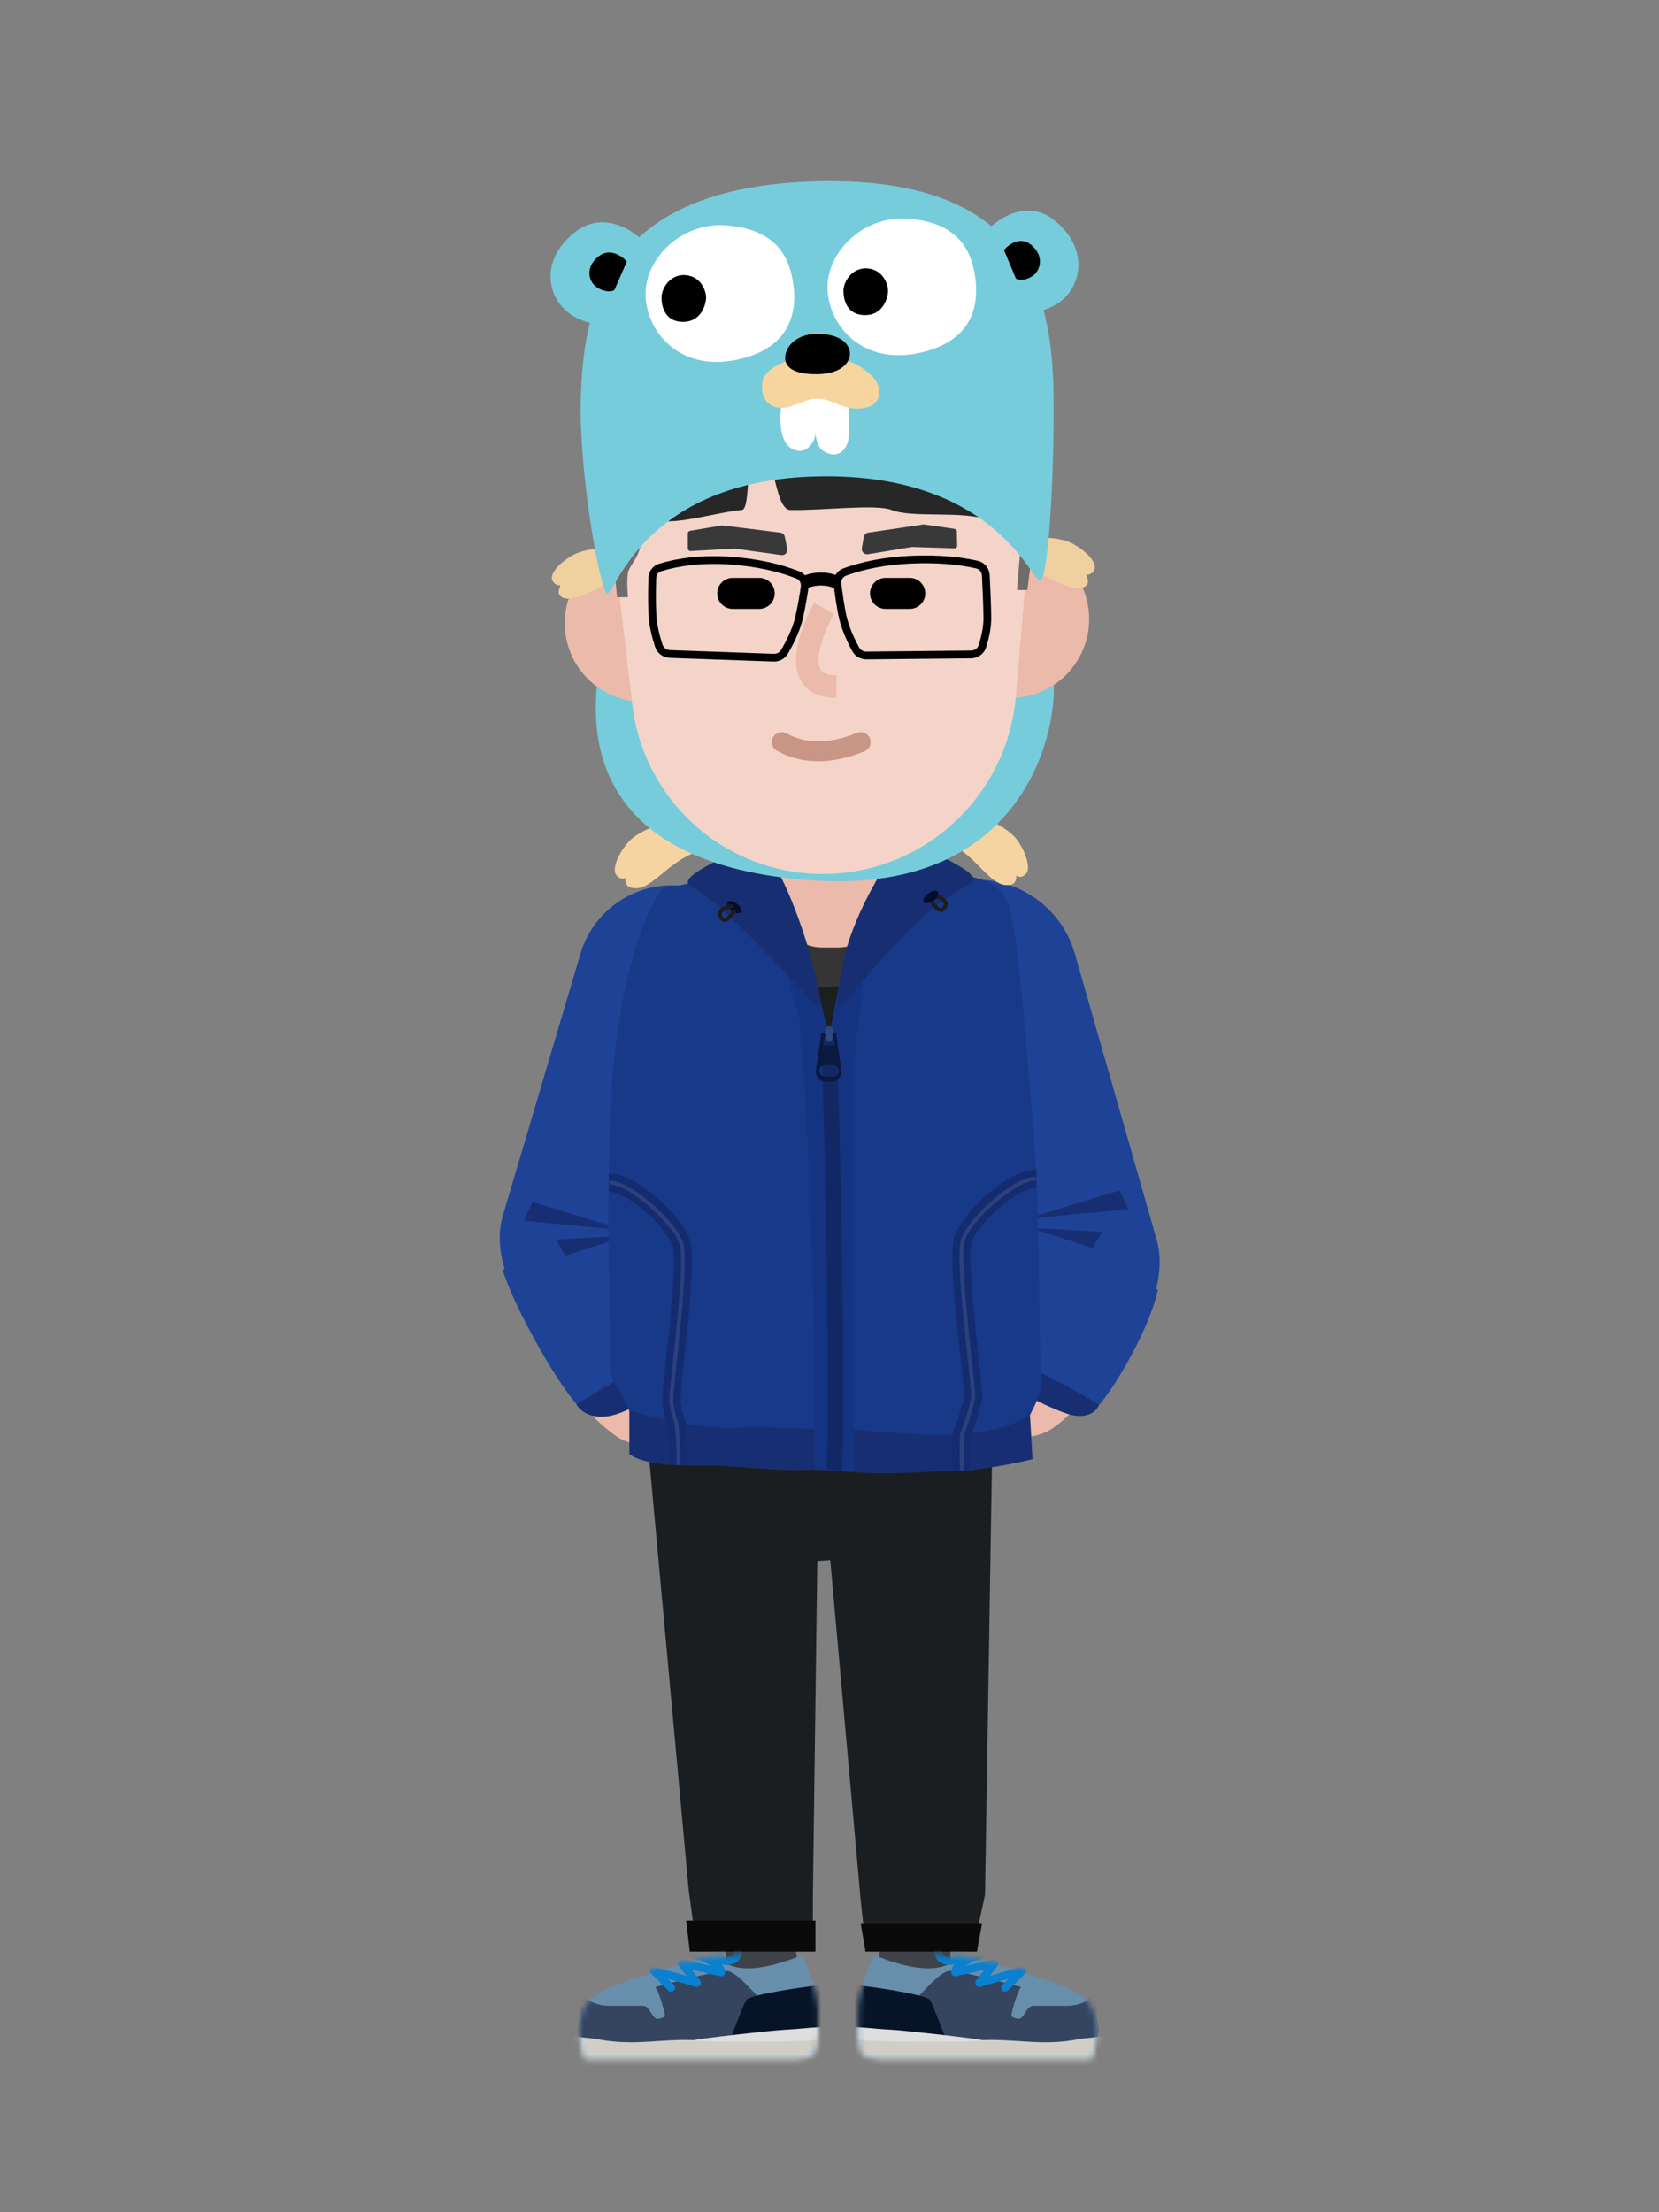 <svg width="300" height="400" viewBox="0 0 300 400" fill="none" xmlns="http://www.w3.org/2000/svg">
<rect x="0" y="0" width="300" height="400" fill="#808080" stroke="none"/>
<path d="M145.62 282.285C160.524 282.285 172.606 276.563 172.606 269.501C172.606 262.443 160.524 256.719 145.62 256.719C130.716 256.719 118.634 262.443 118.634 269.501C118.634 276.563 130.716 282.285 145.62 282.285Z" fill="#1B1E21"/>
<path d="M165.524 312.194C168.973 312.194 171.776 314.963 171.832 318.399L171.833 318.503V357.759C171.833 361.243 169.008 364.068 165.524 364.068C162.074 364.068 159.271 361.299 159.216 357.863L159.215 357.759V318.503C159.215 315.019 162.039 312.194 165.524 312.194Z" fill="#EBBAAA"/>
<path d="M133.047 312.232C136.476 311.857 139.563 314.305 139.992 317.714L140.004 317.818L143.913 353.587C144.292 357.051 141.791 360.166 138.327 360.544C134.898 360.919 131.811 358.472 131.382 355.062L131.37 354.958L127.461 319.189C127.082 315.725 129.583 312.61 133.047 312.232Z" fill="#EBBAAA"/>
<path d="M143.717 351.001C136.8 352.403 132.189 351.585 130.982 351.001L131.683 358.829L139.043 362.334L144.651 357.661C144.418 355.675 143.95 353.338 143.717 351.001Z" fill="#3F4248"/>
<path d="M159.139 351.235C166.055 352.637 170.666 351.819 171.873 351.235V359.063L164.513 362.568L158.905 357.894C159.139 355.908 158.905 353.572 159.139 351.235Z" fill="#3F4248"/>
<path d="M116.612 255.199H148.156L146.988 343.173V348.83H125.491L124.53 341.657L116.612 255.199Z" fill="#1B1E21"/>
<path d="M147.856 256.606H179.508L178.126 342.589L176.724 349.132L156.396 350.534L155.634 343.524L147.856 256.606Z" fill="#1B1E21"/>
<path d="M124.089 347.263H147.455V352.871H124.74L124.089 347.263Z" fill="#0A0A0B"/>
<path d="M155.634 347.73H177.598L176.663 352.871H156.508L155.634 347.73Z" fill="#0A0A0B"/>
<path d="M198.433 367.592C198.433 360.418 193.824 359.542 186.311 357.084C182.632 355.88 178.877 354.831 175.067 354.2C172.672 353.803 172.029 355.908 167.823 355.908C164.072 355.908 159.393 354.051 158.424 353.649C158.302 353.597 158.158 353.553 158.061 353.642C158.038 353.663 158.018 353.691 158.004 353.719C157.556 354.64 155.205 359.659 155.205 363.675C155.205 366.748 154.942 369.769 155.789 371.33C156.171 372.034 158.558 372.419 159.36 372.419H197.133C197.851 372.419 198.433 368.309 198.433 367.592Z" fill="#678EAB"/>
<mask id="mask0_0_6524" style="mask-type:luminance" maskUnits="userSpaceOnUse" x="155" y="352" width="44" height="21">
<path fill-rule="evenodd" clip-rule="evenodd" d="M198.433 367.591C198.433 363.907 197.217 361.883 195.015 360.453C184.54 353.653 170.957 353.333 158.476 352.871C158.374 352.871 158.048 353.628 158.004 353.719C157.556 354.639 155.205 359.659 155.205 363.675C155.205 366.748 154.942 369.769 155.789 371.33C156.171 372.033 158.558 372.419 159.36 372.419H197.133C197.851 372.419 198.433 368.309 198.433 367.591Z" fill="white"/>
</mask>
<g mask="url(#mask0_0_6524)">
<path d="M192.942 362.685C196.564 362.685 197.576 360.582 197.966 360.231C198.667 361.049 198.082 364.344 198.55 365.839C199.017 367.335 198.355 368.8 197.966 369.344L165.369 370.863C165.175 367.748 164.902 361.516 165.369 361.516C165.954 361.516 169.692 356.493 171.678 356.376C173.267 356.282 180.986 358.285 184.647 359.297C184.179 359.764 183.408 362.147 183.128 363.269C182.777 364.671 182.661 364.671 183.946 365.021C185.231 365.372 185.465 362.685 186.867 362.685H192.942Z" fill="#35455F"/>
<path d="M168.173 361.633C167.613 360.699 158.593 359.374 154.971 358.946L153.336 368.994L171.562 370.045C170.666 367.631 168.734 362.568 168.173 361.633Z" fill="#071427"/>
<path d="M177.754 368.877C183.712 368.643 188.853 370.045 195.395 368.643C207.079 367.358 201.076 368.122 204.041 373.805H158.223C153.686 372.732 152.181 366.122 155.556 366.657C162.916 367.825 173.195 369.057 177.754 368.877Z" fill="#D1CEC8"/>
<path d="M153.803 368.643C155.392 369.297 176.936 369.344 177.637 368.877C176.001 368.526 163.963 367.162 161.28 367.007C157.191 366.774 155.633 366.463 153.803 366.54C153.141 367.007 152.214 367.989 153.803 368.643Z" fill="#DEDEDE"/>
<path d="M175.19 353.424C175.53 353.218 175.973 353.326 176.179 353.665C176.386 354.005 176.278 354.447 175.938 354.654L175.729 354.776C175.453 354.936 175.005 355.192 174.815 355.306L174.701 355.375L174.551 355.47L179.655 354.296C180.299 354.148 180.778 354.869 180.412 355.402L180.388 355.435L178.991 357.258L184.684 355.639C185.386 355.439 185.896 356.286 185.416 356.813L185.387 356.842L182.281 359.924C181.999 360.204 181.543 360.202 181.263 359.92C180.994 359.649 180.985 359.219 181.235 358.937L181.267 358.902L182.391 357.787L177.297 359.236C176.644 359.422 176.128 358.686 176.505 358.139L176.529 358.107L178.029 356.147L172.891 357.329C172.455 357.43 172.037 357.112 172.011 356.671L172.01 356.628C172.01 355.64 172.692 354.926 173.947 354.149L174.102 354.055C174.402 353.877 175.081 353.491 175.19 353.424Z" fill="#0980D0"/>
<path fill-rule="evenodd" clip-rule="evenodd" d="M173.619 351.128C173.656 349.04 175.037 347.497 176.857 347.497C177.755 347.497 178.487 347.871 178.992 348.561C179.476 349.222 179.735 350.149 179.735 351.214C179.735 352.198 179.151 353.083 178.152 353.748C177.267 354.337 176.131 354.691 175.178 354.691C174.72 354.691 174.384 354.609 174.147 354.442C173.927 354.289 173.785 354.064 173.702 353.747C173.63 353.472 173.602 353.137 173.601 352.651L173.601 352.494L173.616 351.554L173.619 351.128ZM177.831 349.412C177.595 349.09 177.294 348.936 176.857 348.936C175.852 348.936 175.058 349.839 175.058 351.214L175.056 351.507L175.042 352.366C175.041 352.455 175.04 352.521 175.04 352.588L175.042 352.804C175.045 352.976 175.053 353.112 175.066 353.217L175.07 353.249L175.104 353.25L175.178 353.252C175.843 353.252 176.703 352.984 177.354 352.55C177.985 352.13 178.296 351.659 178.296 351.214C178.296 350.437 178.12 349.806 177.831 349.412Z" fill="#0980D0"/>
<path fill-rule="evenodd" clip-rule="evenodd" d="M170.102 350.638C169.492 350.911 169.107 351.384 168.97 351.999C168.838 352.586 168.939 353.285 169.257 354.002C169.551 354.66 170.211 355.076 171.088 355.219C171.863 355.347 172.74 355.241 173.387 354.954L173.456 354.922C173.676 354.816 173.834 354.702 173.94 354.576L173.971 354.538L173.985 354.519L174.003 354.493L174.018 354.463L174.045 354.416C174.063 354.385 174.068 354.37 174.081 354.334L174.081 354.334L174.094 354.291L174.105 354.247L174.115 354.19C174.129 354.095 174.126 353.991 174.108 353.876C174.077 353.686 174.006 353.474 173.884 353.19L173.814 353.031L173.453 352.251C173.439 352.22 173.425 352.188 173.409 352.153C172.772 350.722 171.351 350.083 170.102 350.638ZM172.807 353.971L172.697 353.949L172.702 353.924L172.72 353.864L172.737 353.827L172.774 353.747L172.803 353.698L173.076 353.466L173.082 353.464C173.152 353.44 173.25 353.416 173.4 353.377L172.807 353.971ZM172.094 352.738L172.064 352.672C171.731 351.987 171.16 351.742 170.688 351.952C170.496 352.038 170.413 352.14 170.374 352.313C170.316 352.574 170.372 352.966 170.572 353.415C170.643 353.576 170.882 353.726 171.321 353.798C171.705 353.862 172.142 353.835 172.499 353.742L172.549 353.728L172.465 353.541L172.223 353.019L172.094 352.738Z" fill="#0980D0"/>
</g>
<path d="M104.695 367.592C104.695 360.418 109.304 359.542 116.816 357.084C120.496 355.88 124.251 354.831 128.061 354.2C130.456 353.803 131.099 355.908 135.305 355.908C139.056 355.908 143.735 354.051 144.704 353.649C144.825 353.597 144.969 353.553 145.066 353.642C145.09 353.663 145.109 353.691 145.124 353.719C145.572 354.64 147.923 359.659 147.923 363.675C147.923 366.748 148.186 369.769 147.339 371.33C146.956 372.034 144.569 372.419 143.768 372.419H105.994C105.277 372.419 104.695 368.309 104.695 367.592Z" fill="#678EAB"/>
<mask id="mask1_0_6524" style="mask-type:luminance" maskUnits="userSpaceOnUse" x="104" y="352" width="44" height="21">
<path fill-rule="evenodd" clip-rule="evenodd" d="M104.695 367.591C104.695 363.907 105.911 361.883 108.113 360.453C118.588 353.653 132.17 353.333 144.651 352.871C144.753 352.871 145.079 353.628 145.124 353.719C145.572 354.639 147.923 359.659 147.923 363.675C147.923 366.748 148.186 369.769 147.339 371.33C146.956 372.033 144.569 372.419 143.768 372.419H105.994C105.277 372.419 104.695 368.309 104.695 367.591Z" fill="white"/>
</mask>
<g mask="url(#mask1_0_6524)">
<path d="M110.186 362.685C106.564 362.685 105.551 360.582 105.162 360.231C104.461 361.049 105.045 364.344 104.578 365.839C104.111 367.335 104.773 368.8 105.162 369.344L137.758 370.863C137.953 367.748 138.226 361.516 137.758 361.516C137.174 361.516 133.435 356.493 131.449 356.376C129.86 356.282 122.142 358.285 118.481 359.297C118.948 359.764 119.719 362.147 120 363.269C120.35 364.671 120.467 364.671 119.182 365.021C117.897 365.372 117.663 362.685 116.261 362.685H110.186Z" fill="#35455F"/>
<path d="M134.954 361.633C135.515 360.699 144.535 359.374 148.156 358.946L149.792 368.994L131.566 370.045C132.462 367.631 134.394 362.568 134.954 361.633Z" fill="#071427"/>
<path d="M125.374 368.877C119.416 368.643 114.275 370.045 107.732 368.643C96.049 367.358 102.052 368.122 99.087 373.805H144.905C149.442 372.732 150.947 366.122 147.572 366.657C140.212 367.825 129.933 369.057 125.374 368.877Z" fill="#D1CEC8"/>
<path d="M149.325 368.643C147.736 369.297 126.192 369.344 125.491 368.877C127.127 368.526 139.165 367.162 141.847 367.007C145.937 366.774 147.494 366.463 149.325 366.54C149.987 367.007 150.914 367.989 149.325 368.643Z" fill="#DEDEDE"/>
<path d="M126.948 353.665C127.155 353.326 127.597 353.218 127.937 353.424L128.302 353.636C128.582 353.797 128.939 354.002 129.092 354.095C130.404 354.893 131.117 355.617 131.117 356.628C131.117 357.076 130.714 357.412 130.279 357.338L130.236 357.329L125.098 356.147L126.599 358.107C127.012 358.646 126.517 359.396 125.87 359.246L125.831 359.236L120.737 357.787L121.86 358.903C122.131 359.171 122.144 359.602 121.897 359.886L121.864 359.92C121.596 360.191 121.165 360.204 120.881 359.956L120.847 359.924L117.74 356.842C117.222 356.328 117.71 355.468 118.405 355.629L118.444 355.639L124.136 357.258L122.74 355.435C122.338 354.91 122.796 354.175 123.432 354.288L123.472 354.296L128.576 355.47L128.426 355.375L128.277 355.284C127.993 355.116 127.32 354.734 127.189 354.654C126.849 354.447 126.742 354.005 126.948 353.665Z" fill="#0980D0"/>
<path fill-rule="evenodd" clip-rule="evenodd" d="M124.135 348.563C124.641 347.872 125.372 347.497 126.271 347.497C128.115 347.497 129.509 349.082 129.509 351.214L129.511 351.488L129.526 352.476L129.526 352.747C129.521 353.182 129.492 353.49 129.425 353.747C129.342 354.063 129.201 354.288 128.981 354.442C128.742 354.609 128.407 354.691 127.95 354.691C126.997 354.691 125.86 354.337 124.975 353.748C123.977 353.083 123.392 352.198 123.392 351.214C123.392 350.149 123.651 349.221 124.135 348.563ZM128.069 351.138C128.041 349.806 127.258 348.936 126.271 348.936C125.834 348.936 125.533 349.09 125.296 349.413C125.008 349.806 124.832 350.436 124.832 351.214C124.832 351.659 125.143 352.13 125.773 352.55C126.425 352.984 127.285 353.252 127.95 353.252C127.985 353.252 128.017 353.251 128.046 353.25L128.058 353.249L128.062 353.217C128.076 353.096 128.085 352.933 128.087 352.72L128.087 352.647C128.088 352.604 128.087 352.562 128.087 352.518L128.073 351.648L128.069 351.138Z" fill="#0980D0"/>
<path fill-rule="evenodd" clip-rule="evenodd" d="M129.534 352.555L129.333 352.988C129.319 353.018 129.307 353.045 129.295 353.072L129.278 353.111C129.135 353.434 129.054 353.668 129.02 353.874C129.001 353.991 128.999 354.095 129.012 354.19L129.024 354.254C129.027 354.28 129.03 354.298 129.039 354.322L129.053 354.351L129.057 354.362C129.065 354.383 129.072 354.398 129.087 354.424L129.131 354.497L129.129 354.499C129.242 354.669 129.436 354.818 129.739 354.953C130.388 355.241 131.265 355.347 132.041 355.219C132.917 355.075 133.577 354.659 133.87 354.003C134.189 353.285 134.29 352.585 134.157 351.998C134.02 351.384 133.636 350.91 133.027 350.639C131.798 350.092 130.404 350.701 129.752 352.08L129.534 352.555ZM129.733 353.383L130.301 353.686L130.376 353.803C130.384 353.816 130.391 353.827 130.397 353.837L130.401 353.846L130.405 353.857L130.428 353.935C130.429 353.94 130.43 353.944 130.431 353.949L130.372 353.96L129.733 353.383ZM130.643 353.583L130.578 353.728L130.628 353.742C130.958 353.827 131.356 353.857 131.718 353.811L131.808 353.798C132.246 353.726 132.484 353.576 132.555 353.417C132.756 352.966 132.812 352.574 132.753 352.312C132.714 352.139 132.632 352.038 132.441 351.953C131.953 351.736 131.361 352.002 131.033 352.738L130.643 353.583Z" fill="#0980D0"/>
</g>
<path d="M102.302 190.963C104.473 186.711 109.681 185.025 113.934 187.197C118.186 189.369 119.872 194.576 117.7 198.829C114.527 205.041 112.517 215.117 112.901 224.36C113.31 234.228 116.271 241.725 121.193 245.407L121.343 245.518C125.206 248.324 126.062 253.731 123.255 257.594C120.448 261.457 115.041 262.313 111.179 259.506C101.206 252.259 96.236 239.825 95.624 225.076C95.122 212.961 97.721 199.931 102.302 190.963Z" fill="#EBBAAA"/>
<path d="M181.23 182.053C185.389 179.707 190.662 181.177 193.008 185.335C198.942 195.855 202.583 210.34 202.895 223.862C203.056 230.843 202.323 237.345 200.643 242.897C198.637 249.522 195.289 254.826 190.406 258.213C186.483 260.935 181.096 259.961 178.374 256.038C175.68 252.154 176.608 246.835 180.433 244.089L180.55 244.006C183.598 241.892 185.844 234.471 185.608 224.261C185.359 213.462 182.416 201.752 177.948 193.831C175.602 189.672 177.072 184.399 181.23 182.053Z" fill="#EBBAAA"/>
<path d="M118.377 172.976C118.572 164.934 125.01 158.441 133.05 158.179L151.818 157.565C153.348 157.516 154.88 157.596 156.395 157.806L174.715 160.339C182.798 161.457 188.55 168.764 187.736 176.883L184.27 211.439L186.008 260.946C186.026 261.37 165.872 260.968 165.448 260.946H133.05L114.635 258.167C114.228 258.146 113.917 257.792 113.951 257.385L117.549 207.135L118.377 172.976Z" fill="#1D1E1F"/>
<path d="M148.884 178.504C158.195 178.504 165.743 170.956 165.743 161.645C165.743 152.334 158.195 144.786 148.884 144.786C139.573 144.786 132.025 152.334 132.025 161.645C132.025 170.956 139.573 178.504 148.884 178.504Z" fill="#363535"/>
<rect x="139.745" y="143.507" width="20.562" height="27.806" rx="8.858" fill="#EBBAAA"/>
<rect x="109.869" y="155.892" width="34.515" height="84.036" rx="17.258" transform="rotate(16.5 109.869 155.892)" fill="#1E4295"/>
<path d="M105.366 255.029C101.854 252.133 92.956 236.573 90.909 229.613L113.791 217.628C115.971 226.695 121.644 236.919 125.799 247.794L125.769 247.814C121.671 250.583 109.746 258.64 105.366 255.029Z" fill="#1E4295"/>
<path d="M104.237 253.938L110.924 249.869C115.515 247.076 121.768 244.092 124.164 242.634L125.699 247.854C123.338 249.519 117.389 253.348 112.481 255.35C107.572 257.352 104.939 255.243 104.237 253.938Z" fill="#172F72"/>
<path d="M96.283 217.345L113.224 222.486L94.764 220.734L96.283 217.345Z" fill="#172F72"/>
<path d="M100.489 224.122L113.574 223.421L102.241 227.042L100.489 224.122Z" fill="#172F72"/>
<rect width="36.916" height="90.734" rx="18.458" transform="matrix(-0.961 0.275 0.275 0.961 189.29 154.704)" fill="#1E4295"/>
<path d="M151.662 220.383C151.476 204.691 146.288 183.149 146.288 175.636C144.652 175.636 143.016 175.403 141.848 174.702C141.911 168.663 142.338 162.47 139.772 156.826L119.788 160.675C116.675 164.959 111.198 177.758 110.32 202.273C109.621 221.756 110.343 234.884 110.32 247.488C110.313 250.744 114.977 253.138 114.977 261.9C118.822 263.012 139.027 265.854 151.662 261.9C153.999 246.553 151.937 243.613 151.662 220.383Z" fill="#173988"/>
<path d="M133.669 258.12C128.435 258.494 119.182 256.835 113.808 254.965V262.91C116.845 265.247 124.673 265.013 128.996 265.013C134.37 265.013 143.016 266.649 152.362 265.247L151.895 258.12C148.624 258.821 138.903 257.746 133.669 258.12Z" fill="#172F72"/>
<path d="M197.835 255.062C201.11 251.9 207.884 240.318 209.379 233.219L186.505 218.436C185.043 227.646 177.97 234.281 174.68 245.448C178.954 247.871 193.742 259.014 197.835 255.062Z" fill="#1E4295"/>
<path d="M189.139 248.7C186.034 247.131 178.349 242.852 175.847 241.587C175.028 241.74 174.851 244.592 176.14 246.186C177.751 248.179 186.976 253.236 192.191 255.35C196.364 257.041 198.288 255.203 198.728 254.073C196.697 252.653 193.622 250.967 189.139 248.7Z" fill="#172F72"/>
<path d="M202.484 215.242L185.543 220.383L204.003 218.631L202.484 215.242Z" fill="#172F72"/>
<path d="M199.329 222.72L186.244 222.019L197.577 225.64L199.329 222.72Z" fill="#172F72"/>
<path d="M149.793 217.579C149.793 195.099 152.246 182.534 152.246 175.264C153.531 175.264 154.804 175.615 156.568 175.031C157.406 168.815 159.668 161.706 162.032 156.359L175.595 158.546C178.969 159.09 181.93 161.052 182.68 164.386C184.342 171.776 185.296 185.577 186.814 203.588C188.347 221.785 187.586 237.101 188.347 249.591C188.585 253.487 183.236 259.839 183.44 262.378C176.72 263.335 163.084 266.204 151.195 262.378C151.195 247.074 149.793 240.059 149.793 217.579Z" fill="#173988"/>
<path d="M166.382 259.405C171.616 259.779 181.804 259.288 186.244 255.666L186.711 263.845C182.038 265.013 175.612 265.948 173.86 265.948C166.292 265.948 159.84 267.116 150.493 265.714V257.886C153.764 258.587 161.148 259.031 166.382 259.405Z" fill="#172F72"/>
<path d="M147.339 249.357C147.339 243.002 146.365 203.559 144.651 184.866L142.198 175.052L147.222 175.286C147.621 178.526 148.507 180.777 149.909 187.553L152.245 175.286L156.218 175.052C156.218 179.414 154.465 189.165 154.465 193.278V266.181L147.339 265.714V249.357Z" fill="#143481"/>
<path d="M148.508 187.25L151.31 187.155L151.367 188.848C152.273 216.49 152.843 256.829 152.26 265.671L152.242 265.934L149.445 265.727C150.054 257.514 149.464 215.907 148.536 188.089L148.508 187.25Z" fill="#122865"/>
<path d="M175.423 159.864C178.04 158.555 172.151 155.891 169.581 154.489C167.478 153.866 162.851 152.433 160.234 156.359C158.46 159.021 153.414 167.575 152.237 175.286C150.96 181.595 150.996 183.501 152.83 181.244C166.499 164.42 172.151 161.499 175.423 159.864Z" fill="#172F72"/>
<path d="M125.024 160.331C122.407 159.023 128.295 156.359 130.866 154.957C132.969 154.334 137.595 152.901 140.212 156.826C142.033 159.558 145.445 167.845 147.455 176.22C148.857 182.062 148.545 182.763 147.455 181.595C134.487 167.691 128.295 161.967 125.024 160.331Z" fill="#172F72"/>
<path fill-rule="evenodd" clip-rule="evenodd" d="M151.194 186.735H148.507L148.273 188.605L147.544 193.468C147.375 194.598 148.25 195.615 149.393 195.615H150.309C151.452 195.615 152.327 194.598 152.157 193.468L151.428 188.605L151.194 186.735ZM148.857 189.072L149.091 187.436H150.739L150.96 189.072H148.857ZM149.234 194.68H150.614C151.277 194.68 151.775 194.074 151.646 193.423C151.548 192.931 151.116 192.577 150.614 192.577H149.234C148.741 192.577 148.314 192.919 148.207 193.4C148.062 194.057 148.561 194.68 149.234 194.68Z" fill="#09193F"/>
<path d="M149.17 186.381L149.311 187.828C149.341 188.136 149.6 188.371 149.909 188.371C150.218 188.371 150.477 188.136 150.507 187.828L150.648 186.381C150.69 185.945 150.347 185.567 149.909 185.567C149.471 185.567 149.128 185.945 149.17 186.381Z" fill="#2E4A7A"/>
<path d="M110.069 212.205C112.738 212.205 116.026 214.052 119.207 216.941C122.079 219.549 124.35 222.572 124.86 224.67C125.338 226.634 125.162 231.048 124.508 238.103L124.424 238.999C124.345 239.827 124.26 240.685 124.168 241.596L123.997 243.252C123.798 245.151 123.404 248.838 123.326 249.597L123.226 250.603C123.085 252.041 123.022 252.886 123.035 253.122C123.099 254.266 123.455 255.683 123.81 256.582L123.849 256.68L123.948 256.92L124.136 259.294L124.171 259.763C124.221 260.453 124.26 261.087 124.29 261.696L124.299 261.898C124.349 263.009 124.361 263.983 124.328 264.819L124.321 264.974L121.053 264.818C121.087 264.109 121.081 263.242 121.039 262.235L121.031 262.045C120.999 261.341 120.953 260.602 120.892 259.771L120.725 257.675L120.681 257.558C120.256 256.41 119.876 254.855 119.778 253.458L119.769 253.304L119.765 253.208C119.75 252.681 119.828 251.687 120.01 249.871L120.397 246.189C120.562 244.634 120.741 242.943 120.819 242.189L120.944 240.966C120.984 240.569 121.022 240.182 121.06 239.803L121.168 238.689C121.84 231.637 122.05 226.958 121.682 225.443C121.363 224.132 119.437 221.569 117.007 219.362C114.417 217.01 111.791 215.521 110.143 215.477L110.069 215.476V212.205Z" fill="#142C6F"/>
<path opacity="0.1" d="M110.164 213.491C112.022 213.375 115.003 215.093 118.048 217.802C120.92 220.357 123.186 223.222 123.612 224.974C124.05 226.774 123.856 231.318 123.186 238.438L123.145 238.877C123.066 239.702 122.982 240.557 122.889 241.466L122.719 243.119L122.023 249.706C121.823 251.678 121.734 252.775 121.751 253.171L121.752 253.194C121.824 254.492 122.214 256.042 122.617 257.062L122.682 257.22L122.855 259.365L122.904 260.032C122.956 260.752 122.995 261.412 123.021 262.047L123.029 262.237C123.065 263.175 123.072 264.016 123.044 264.755L123.037 264.912L122.337 264.88C122.369 264.176 122.367 263.367 122.336 262.46L122.328 262.264C122.3 261.516 122.253 260.737 122.189 259.864L121.991 257.383L121.968 257.325C121.553 256.278 121.157 254.727 121.061 253.376L121.052 253.232C121.033 252.894 121.083 252.139 121.209 250.822L121.351 249.394C121.44 248.527 121.935 243.888 122.09 242.386L122.222 241.095C122.303 240.299 122.377 239.543 122.447 238.811L122.547 237.741C123.158 231.09 123.329 226.777 122.931 225.139C122.069 221.599 113.708 214.133 110.309 214.186L110.208 214.19L110.164 213.491Z" fill="white"/>
<path d="M187.412 211.509V214.78C185.745 214.78 183.049 216.28 180.391 218.671L180.169 218.873C177.822 221.032 175.983 223.481 175.672 224.75C175.3 226.263 175.513 230.942 176.191 237.991L176.3 239.105C176.366 239.768 176.436 240.456 176.511 241.179L177.297 248.565C177.539 250.901 177.634 252.058 177.604 252.608C177.52 254.097 176.341 257.73 175.502 259.826L175.473 259.897L175.465 260.02L175.45 260.303C175.383 261.704 175.393 263.571 175.484 265.559L175.493 265.752L172.226 265.909L172.207 265.492C172.108 263.203 172.111 261.07 172.219 259.536L172.248 259.136L172.349 258.894C172.527 258.467 172.963 257.279 173.333 256.178L173.43 255.889C173.951 254.31 174.29 253.037 174.335 252.466L174.337 252.425C174.351 252.19 174.287 251.345 174.145 249.907L174.017 248.649C173.879 247.344 173.428 243.157 173.29 241.83L173.163 240.599C173.112 240.099 173.063 239.615 173.017 239.143L172.935 238.304C172.205 230.722 171.992 226.019 172.495 223.97C173.01 221.87 175.304 218.847 178.203 216.239C181.367 213.393 184.636 211.559 187.301 211.51L187.412 211.509Z" fill="#142C6F"/>
<path opacity="0.1" d="M179.36 217.105C182.394 214.432 185.364 212.723 187.242 212.791L187.316 212.794L187.273 213.494C183.907 213.286 175.302 220.868 174.424 224.444L174.399 224.551C174.009 226.355 174.227 231.001 174.912 238.114L174.966 238.668C175.039 239.413 175.116 240.186 175.201 241.003L176.019 248.697C176.249 250.922 176.345 252.09 176.32 252.536C176.246 253.861 175.111 257.411 174.378 259.231L174.322 259.369L174.318 259.429C174.215 260.894 174.212 263.081 174.31 265.431L174.327 265.815L173.626 265.847L173.609 265.46C173.511 263.087 173.513 260.876 173.618 259.381L173.631 259.205L173.653 259.154C174.337 257.506 175.508 253.89 175.616 252.565L175.621 252.497C175.641 252.129 175.556 251.064 175.358 249.128L174.568 241.697L174.381 239.878C174.323 239.295 174.267 238.731 174.214 238.181L174.112 237.095C173.485 230.346 173.314 226.023 173.743 224.276C174.173 222.525 176.461 219.66 179.36 217.105Z" fill="white"/>
<path d="M168.497 161.616C169.18 161.64 170.019 161.88 170.584 162.249C171.355 162.751 171.617 163.482 171.117 164.259C170.607 165.052 169.879 165.052 169.184 164.463C168.77 164.111 168.371 163.571 168.013 162.956L167.946 162.84L168.557 162.495C168.894 163.092 169.276 163.621 169.638 163.928C170.041 164.269 170.277 164.27 170.527 163.88C170.793 163.466 170.679 163.147 170.201 162.836C169.773 162.557 169.109 162.358 168.563 162.322L168.473 162.317L168.497 161.616Z" fill="#1E1C1C"/>
<path d="M134.13 164.616C134.016 163.93 133.101 163.13 132.187 162.901C131.044 162.901 131.501 163.93 132.187 164.616C132.872 165.302 134.244 165.302 134.13 164.616Z" fill="#020D2B"/>
<path d="M132.631 163.466L132.656 164.166C132.108 164.185 131.41 164.385 130.969 164.672C130.505 164.975 130.395 165.283 130.652 165.684C130.894 166.06 131.12 166.06 131.511 165.729C131.843 165.447 132.194 164.972 132.508 164.431L132.567 164.329L133.177 164.674C132.811 165.323 132.396 165.898 131.964 166.263C131.282 166.843 130.564 166.843 130.063 166.063C129.571 165.298 129.828 164.579 130.586 164.085C131.114 163.741 131.884 163.511 132.535 163.47L132.631 163.466Z" fill="#1E1C1C"/>
<path d="M166.966 162.785C167.083 162.084 168.017 161.266 168.952 161.032C170.12 161.032 169.653 162.084 168.952 162.785C168.251 163.486 166.849 163.486 166.966 162.785Z" fill="#020D2B"/>
<path d="M184.012 151.985C182.825 150.304 180.387 148.978 179.316 148.525L171.9 152.603C172.56 152.85 174.496 153.987 176.967 156.558C180.057 159.771 181.046 160.142 182.529 160.018C183.715 159.919 183.847 158.823 183.765 158.288C184.012 158.535 184.704 158.831 185.495 158.041C186.483 157.052 185.495 154.086 184.012 151.985Z" fill="#F5D4A1"/>
<path d="M113.573 152.317C114.937 150.753 117.517 149.676 118.637 149.333L125.638 154.197C124.952 154.376 122.894 155.316 120.151 157.639C116.722 160.542 115.693 160.811 114.221 160.533C113.043 160.31 113.025 159.197 113.163 158.668C112.89 158.89 112.166 159.116 111.457 158.24C110.569 157.145 111.869 154.271 113.573 152.317Z" fill="#F5D4A1"/>
<path d="M107.884 124.549C108.576 116.343 109.326 100.121 109.615 93.035H189.202C189.491 99.585 190.166 114.811 190.562 123.313C191.056 133.942 184.012 161.995 146.319 159.153C108.626 156.31 107.019 134.807 107.884 124.549Z" fill="#76CCDB"/>
<path d="M182.714 126.195C190.58 126.195 196.957 119.818 196.957 111.952C196.957 104.086 190.58 97.709 182.714 97.709C174.848 97.709 168.472 104.086 168.472 111.952C168.472 119.818 174.848 126.195 182.714 126.195Z" fill="#EBBAAA"/>
<path d="M116.367 126.916C108.501 126.916 102.124 120.539 102.124 112.673C102.124 104.807 108.501 98.43 116.367 98.43C124.233 98.43 130.61 104.807 130.61 112.673C130.61 120.539 124.233 126.916 116.367 126.916Z" fill="#EBBAAA"/>
<path d="M111.705 87.397C111.705 67.024 128.22 50.508 148.593 50.508C168.966 50.508 185.482 67.024 185.482 87.397V104.82L183.691 125.959C182.423 140.919 171.702 153.422 157.127 157.023C151.54 158.403 145.676 158.377 140.104 156.936C126.228 153.349 115.986 141.598 114.329 127.362L111.705 104.82V87.397Z" fill="#F4D4C9"/>
<path d="M142.35 99.238L141.924 97.07C141.844 96.664 141.513 96.356 141.102 96.304L130.641 95.002C130.596 94.996 130.55 94.997 130.505 95.005L124.78 95.977C124.549 96.016 124.381 96.216 124.381 96.449V99.161C124.381 99.436 124.612 99.654 124.886 99.639L132.864 99.202C132.895 99.2 132.925 99.201 132.955 99.206L141.278 100.371C141.93 100.463 142.477 99.884 142.35 99.238Z" fill="#393939"/>
<path d="M155.854 99.105L156.2 97.094C156.27 96.687 156.594 96.37 157.002 96.309L166.983 94.825C167.028 94.818 167.073 94.818 167.119 94.825L172.617 95.624C172.848 95.658 173.021 95.853 173.027 96.086L173.088 98.653C173.094 98.927 172.869 99.151 172.594 99.142L164.949 98.906C164.919 98.905 164.889 98.907 164.859 98.912L156.953 100.212C156.303 100.319 155.742 99.754 155.854 99.105Z" fill="#393939"/>
<path d="M164.513 104.485C166.062 104.485 167.317 105.74 167.317 107.289C167.317 108.813 166.1 110.054 164.585 110.092L164.513 110.093H160.131C158.582 110.093 157.327 108.838 157.327 107.289C157.327 105.765 158.543 104.524 160.058 104.486L160.131 104.485H164.513Z" fill="black"/>
<path d="M137.291 104.485C138.84 104.485 140.095 105.74 140.095 107.289C140.095 108.813 138.878 110.054 137.363 110.092L137.291 110.093H132.501C130.952 110.093 129.697 108.838 129.697 107.289C129.697 105.765 130.913 104.524 132.428 104.486L132.501 104.485H137.291Z" fill="black"/>
<path d="M147.255 108.998L150.809 111.012C149.337 113.61 148.199 116.626 148.044 118.842L148.034 119C147.917 121.193 148.672 122.078 151.162 122.099L151.252 122.099V126.185C146.125 126.185 143.648 123.137 143.969 118.557C144.17 115.672 145.458 112.214 147.154 109.176L147.255 108.998Z" fill="#EBBAAA"/>
<path d="M173.999 74.759C169.901 69.979 172.582 64.018 172.085 59.85C171.733 56.898 171.697 56.145 180.089 62.331C188.481 68.517 189.74 82.088 187.456 93.624L185.776 106.681H183.907L184.491 99.578C184.491 99.578 184.141 97.592 181.804 95.255C179.467 92.919 178.65 80.184 173.999 74.759Z" fill="#6E6C6C"/>
<path d="M117.064 82.809C117.411 76.523 116.702 76.847 116.933 72.656C117.097 69.688 118.12 70.338 112.821 75.78C109.896 78.784 110.225 91.756 110.848 100.197L111.588 107.977H113.542C113.542 107.977 113.311 105.049 113.542 103.647C113.773 102.245 115.444 101.019 115.876 98.389C116.494 94.624 116.86 86.51 117.064 82.809Z" fill="#6E6C6C"/>
<path d="M116.145 58.57C122.336 52.962 128.433 51.326 136.473 51.326C136.762 55.852 132.075 56.4 133.552 65.93C135.399 77.844 139.213 78.605 134.867 81.039C131.391 82.986 120.701 89.998 117.78 93.269C114.859 96.54 114.859 97.329 113.341 97.592C111.822 97.855 110.77 96.843 109.368 94.272C107.966 91.702 107.792 91.517 106.681 86.026C105.569 80.534 107.138 66.728 116.145 58.57Z" fill="#272727"/>
<path d="M134.136 92.218C130.398 92.451 120.473 95.445 118.831 93.736C109.835 73.992 124.117 53.151 132.384 50.508C157.97 42.33 178.29 54.114 184.024 62.776C189.515 71.071 190.216 88.946 188.58 90.933C186.567 93.377 182.092 95.017 177.715 93.736C173.338 92.454 164.743 93.627 161.241 92.218C158.44 91.09 148.624 92.334 142.899 92.218C139.956 92.158 139.837 80.313 137.524 80.301C134.487 80.284 135.953 92.104 134.136 92.218Z" fill="#272727"/>
<path d="M154.952 132.517C155.872 132.141 156.922 132.581 157.299 133.501C157.675 134.42 157.234 135.471 156.315 135.847C150.486 138.232 145.083 138.298 140.506 135.755C139.638 135.272 139.325 134.177 139.807 133.308C140.29 132.44 141.385 132.127 142.254 132.609C145.782 134.57 150.062 134.517 154.952 132.517Z" fill="#C99584"/>
<path fill-rule="evenodd" clip-rule="evenodd" d="M152.509 102.768C155.744 101.58 159.875 100.698 164.79 100.489L165.054 100.479C169.793 100.297 173.746 100.697 176.836 101.409C178.054 101.689 178.901 102.755 178.966 104.022C179.121 107.047 179.229 109.755 179.241 111.519L179.242 111.845C179.242 113.461 178.883 115.259 178.314 117.064C177.944 118.241 176.841 119.018 175.589 119.031L156.703 119.221C155.62 119.231 154.624 118.668 154.116 117.728C152.934 115.541 151.989 113.259 151.585 111.157C151.239 109.352 150.962 107.484 150.751 105.7C150.6 104.416 151.307 103.21 152.509 102.768ZM177.566 104.093C177.532 103.438 177.114 102.911 176.522 102.775C173.493 102.078 169.577 101.689 164.849 101.89C160.086 102.092 156.097 102.944 152.992 104.084C152.411 104.298 152.067 104.884 152.144 105.535C152.351 107.288 152.623 109.125 152.962 110.893C153.333 112.824 154.23 114.99 155.349 117.061C155.606 117.535 156.117 117.824 156.689 117.819L175.574 117.628C176.233 117.622 176.793 117.228 176.977 116.643C177.506 114.962 177.84 113.292 177.84 111.845C177.84 110.269 177.747 107.735 177.604 104.853L177.566 104.093Z" fill="black"/>
<path d="M144.858 104.305C146.738 103.392 149.526 103.16 151.878 104.249L151.995 104.305L150.975 106.407C149.346 105.617 147.278 105.762 145.956 106.37L145.878 106.407L144.858 104.305Z" fill="black"/>
<path fill-rule="evenodd" clip-rule="evenodd" d="M117.257 104.512C117.293 103.313 118.04 102.279 119.17 101.933C122.59 100.886 126.947 100.311 132.071 100.666C137.067 101.012 141.247 102.01 144.504 103.289C145.705 103.76 146.389 104.993 146.2 106.28C145.939 108.056 145.611 109.91 145.214 111.7C144.748 113.797 143.723 116.06 142.461 118.218C141.926 119.131 140.924 119.659 139.852 119.62L121.135 118.95C119.914 118.907 118.848 118.139 118.471 116.992C117.87 115.163 117.437 113.304 117.311 111.6C117.187 109.925 117.177 107.654 117.239 105.189L117.257 104.512ZM143.992 104.594C140.862 103.366 136.821 102.401 131.974 102.065L131.719 102.048C126.886 101.741 122.787 102.292 119.581 103.274C119.04 103.44 118.677 103.942 118.658 104.553C118.583 107.087 118.579 109.461 118.689 111.204L118.709 111.496C118.825 113.068 119.235 114.825 119.803 116.554C119.993 117.132 120.54 117.526 121.185 117.549L139.902 118.219C140.468 118.239 140.982 117.969 141.251 117.509C142.446 115.467 143.417 113.321 143.845 111.396C144.235 109.643 144.557 107.822 144.813 106.077C144.909 105.424 144.575 104.823 143.992 104.594Z" fill="black"/>
<path d="M103.432 100.47C105.723 99.116 108.985 99.125 110.33 99.298C112.022 100.209 110.851 104.504 109.94 105.285C109.028 106.066 103.953 108.799 102 108.148C100.048 107.498 101.74 105.676 101.219 105.806C100.699 105.936 99.788 105.285 99.788 104.504C99.788 103.723 100.569 102.161 103.432 100.47Z" fill="#EFD19F"/>
<path d="M194.329 98.505C192.029 97.139 188.752 97.148 187.401 97.323C185.701 98.242 186.878 102.575 187.793 103.363C188.708 104.151 193.807 106.908 195.767 106.252C197.729 105.595 196.029 103.757 196.552 103.888C197.075 104.02 197.99 103.363 197.99 102.575C197.99 101.787 197.206 100.212 194.329 98.505Z" fill="#EFD19F"/>
<path d="M188.171 104.952C186.739 105.754 180.377 85.61 148.23 86.13C116.083 86.651 111.126 107.974 109.776 107.289C108.425 106.604 104.708 85.376 105.021 72.465C105.411 56.326 108.795 33.55 148.23 32.769C187.666 31.988 190.399 55.805 190.529 72.465C190.634 85.792 189.602 104.15 188.171 104.952Z" fill="#76CCDB"/>
<path d="M142.894 80.924C140.811 79.467 140.985 75.024 141.332 72.985L147.45 70.643V78.322C147.45 80.013 145.497 82.747 142.894 80.924Z" fill="white"/>
<path d="M148.751 81.445C146.669 79.987 147.234 72.681 147.581 70.643H153.519V78.322C153.519 81.445 151.354 83.267 148.751 81.445Z" fill="white"/>
<path d="M137.818 69.341C138.079 66.347 143.024 64.525 147.189 64.395C153.046 64.395 155.389 65.957 157.471 67.779C159.553 69.601 159.814 73.115 156.3 73.766C152.786 74.417 150.573 72.204 148.1 72.074C145.627 71.944 143.415 73.766 141.332 73.766C139.25 73.766 137.558 72.334 137.818 69.341Z" fill="#F6D59F"/>
<path d="M141.983 64.916C141.853 63.224 143.415 60.491 147.58 60.361C152.526 60.361 153.697 62.573 153.697 64.005C153.697 65.436 152.265 67.519 148.1 67.649C143.935 67.779 142.114 66.608 141.983 64.916Z" fill="black"/>
<path d="M149.664 52.682C149.143 45.914 155.911 38.886 164.241 39.537C172.571 40.187 175.563 44.482 176.344 50.079C177.125 55.675 175.563 61.922 165.932 63.875C156.301 65.827 150.184 59.45 149.664 52.682Z" fill="white"/>
<path d="M152.525 52.551C152.525 51.25 153.697 48.647 156.43 48.517C159.814 48.517 160.595 51.641 160.595 52.551C160.595 53.462 159.944 56.977 156.43 56.977C152.916 56.977 152.525 53.853 152.525 52.551Z" fill="black"/>
<path d="M116.762 53.895C116.242 47.127 123.009 40.099 131.339 40.75C139.669 41.401 142.662 45.696 143.443 51.292C144.224 56.888 142.662 63.136 133.031 65.088C123.399 67.04 117.283 60.663 116.762 53.895Z" fill="white"/>
<path d="M119.624 53.765C119.624 52.463 120.795 49.86 123.528 49.73C126.912 49.73 127.693 52.854 127.693 53.765C127.693 54.676 127.042 58.19 123.528 58.19C120.014 58.19 119.624 55.066 119.624 53.765Z" fill="black"/>
<path d="M190.789 39.927C185.584 35.658 179.944 39.797 177.775 42.4L183.501 55.935C184.369 56.543 187.041 57.237 190.789 55.154C195.475 52.551 197.297 45.263 190.789 39.927Z" fill="#76CCDB"/>
<path d="M186.462 44.272C184.497 42.648 182.368 44.223 181.549 45.213L183.711 50.364C184.038 50.595 185.047 50.859 186.462 50.067C188.23 49.076 188.918 46.303 186.462 44.272Z" fill="black"/>
<path d="M103.892 42.031C109.237 37.759 115.027 41.901 117.254 44.505L111.375 58.05C110.484 58.657 107.74 59.352 103.892 57.268C99.081 54.664 97.21 47.37 103.892 42.031Z" fill="#76CCDB"/>
<path d="M108.241 46.355C110.285 44.73 112.498 46.305 113.35 47.296L111.102 52.446C110.761 52.678 109.712 52.942 108.241 52.149C106.401 51.159 105.686 48.385 108.241 46.355Z" fill="black"/>
</svg>
